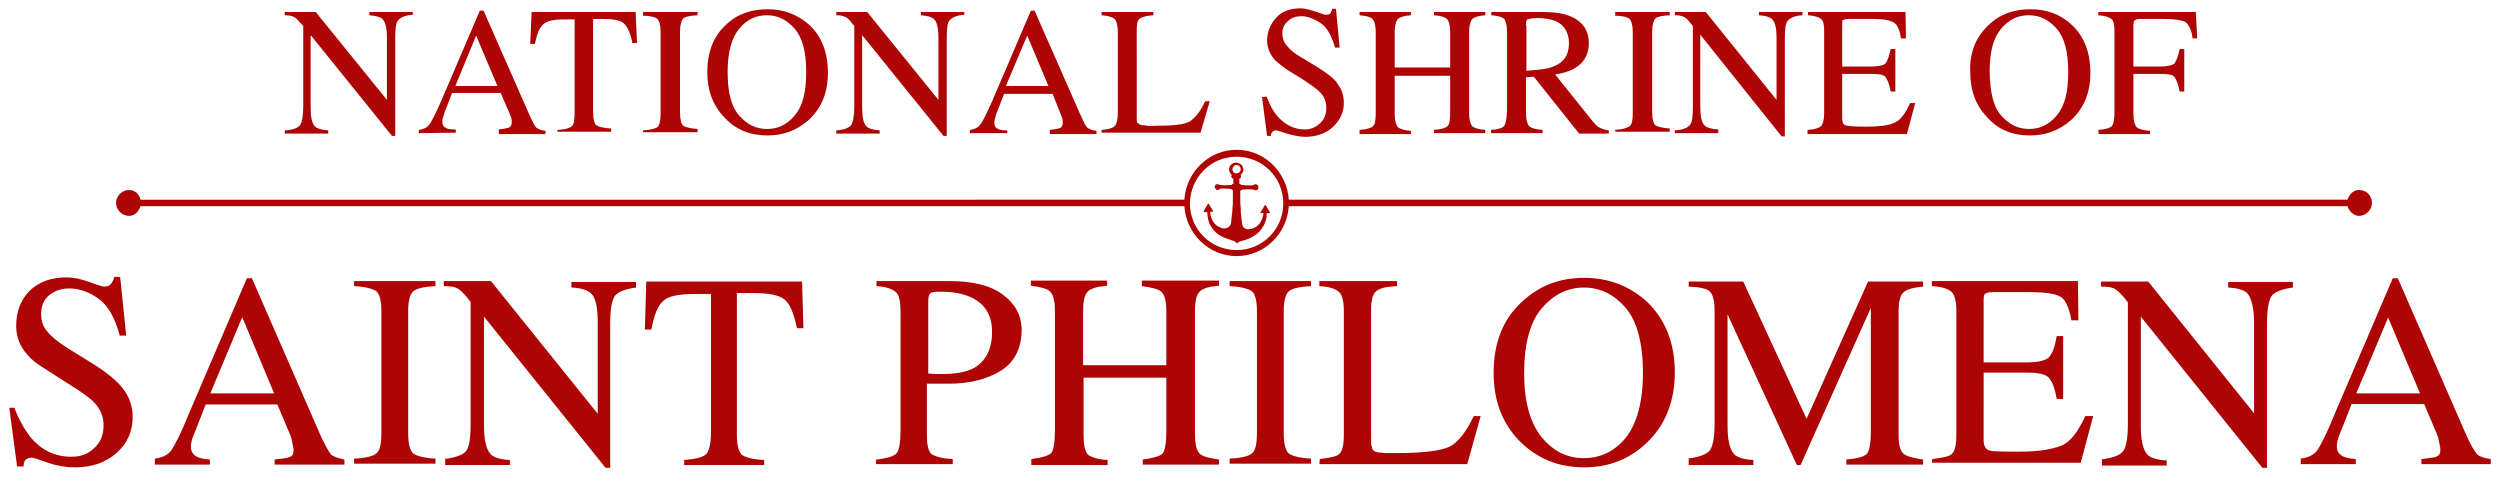 <?xml version="1.0" encoding="utf-8"?>
<!-- Generator: Adobe Illustrator 24.0.1, SVG Export Plug-In . SVG Version: 6.00 Build 0)  -->
<svg version="1.1" id="Layer_1" xmlns="http://www.w3.org/2000/svg" xmlns:xlink="http://www.w3.org/1999/xlink" x="0px" y="0px"
	 viewBox="0 0 540.8 103.2" style="enable-background:new 0 0 540.8 103.2;" xml:space="preserve">
<style type="text/css">
	.st0{fill:#AF0404;}
</style>
<path class="st0" d="M71,28.2c-1.4-0.1-2.4-0.4-2.8-0.8c-0.7-0.6-1-2-1-4.2V7.6l17.6,21.8h0.7v-21c0-2.1,0.1-3.5,0.7-4.1
	c0.6-0.6,1.5-1,3.1-1.1V2.6h-9.4v0.7c1.4,0.1,2.4,0.4,2.8,0.8c0.7,0.6,1,2,1,4.2v13.3l-15.4-19h-6.7v0.7c0.8,0,1.4,0.1,1.8,0.3
	c0.4,0.1,1,0.6,1.5,1.3l0.7,0.7V23c0,2.1-0.3,3.5-0.7,4.1c-0.6,0.6-1.5,1-3.2,1.1h-0.1v0.7H71V28.2z M98.5,28c-1,0-1.7-0.1-2-0.3
	c-0.6-0.3-0.8-0.7-0.8-1.4c0-0.3,0-0.7,0.3-1.4c0.1-0.6,0.8-2.1,1.8-4.8h10.5l1.7,3.9c0.3,0.6,0.4,1.1,0.6,1.5
	c0.1,0.4,0.1,0.8,0.1,1c0,0.6-0.3,1-0.6,1.1c-0.4,0.1-1.1,0.3-2.2,0.4V29H118v-0.7c-0.8-0.1-1.5-0.3-2-0.7c-0.4-0.4-0.8-1.3-1.5-2.8
	l-9.9-22.5h-0.8l-8.3,19.4c-1.3,2.9-2.1,4.6-2.7,5.3c-0.4,0.6-1.3,1-2.2,1.1v0.7l8-0.1V28z M103,7.7l4.6,10.9h-9.1L103,7.7z
	 M117.6,5.2c0.8-0.7,2.2-1,4.5-1h2.2v19.9c0,1.7-0.1,2.8-0.6,3.2c-0.4,0.4-1.4,0.7-3.1,0.8v0.4h11.6v-0.7c-1.7-0.1-2.8-0.4-3.2-0.7
	c-0.4-0.3-0.7-1.3-0.7-2.8V4.1h2.2c2.2,0,3.8,0.3,4.5,1c0.7,0.7,1.4,2.1,1.8,4.2h1l-0.3-6.7H115l-0.3,6.9h1
	C116.2,7.2,116.7,5.9,117.6,5.2z M150.9,27.9c-1.5-0.1-2.7-0.4-3.1-0.7c-0.4-0.3-0.7-1.3-0.7-2.8V6.8c0-1.4,0.3-2.4,0.7-2.8
	c0.4-0.4,1.4-0.6,3.1-0.7V2.6h-11.8v0.8c1.5,0,2.7,0.3,3.1,0.7c0.4,0.4,0.7,1.4,0.7,2.8v17.8c0,1.5-0.3,2.5-0.7,2.8
	c-0.4,0.3-1.4,0.6-3.1,0.7v0.4h11.8V27.9z M166,29.3c3.5,0,6.4-1.1,9-3.4c2.7-2.5,4.1-5.9,4.1-10.2c0-4.2-1.3-7.7-3.9-10.2
	C172.5,3.1,169.6,2,166,2c-3.6,0-6.7,1.1-9.1,3.5c-2.7,2.5-3.9,6-3.9,10.1s1.3,7.4,3.8,9.9C159.1,28,162.2,29.3,166,29.3z
	 M159.9,6.2c1.7-2,3.6-2.9,6-2.9c2.4,0,4.3,1,6,2.9c1.7,2,2.5,5,2.5,9.4s-0.8,7.4-2.5,9.4c-1.7,2-3.6,2.9-6,2.9c-2.4,0-4.3-1-6-2.9
	s-2.5-5-2.5-9.5C157.4,11.2,158.3,8.2,159.9,6.2z M190.3,28.2c-1.4-0.1-2.4-0.4-2.8-0.8c-0.7-0.6-1-2-1-4.2V7.6l17.6,21.8h0.7v-21
	c0-2.1,0.1-3.5,0.7-4.1c0.6-0.6,1.5-1,3.1-1.1V2.6h-9.4v0.7c1.4,0.1,2.4,0.4,2.8,0.8c0.7,0.6,1,2,1,4.2v13.3l-15.4-19h-6.7v0.7
	c0.8,0,1.4,0.1,1.8,0.3c0.4,0.1,1,0.6,1.5,1.3l0.6,0.7V23c0,2.1-0.3,3.5-0.7,4.1c-0.6,0.6-1.5,1-3.2,1.1v0.7h9.4V28.2z M217.9,28.2
	c-1,0-1.7-0.1-2-0.3c-0.6-0.3-0.8-0.7-0.8-1.4c0-0.4,0.1-0.8,0.3-1.4c0.1-0.6,0.8-2.1,1.8-4.8h10.5l1.5,3.8c0.3,0.6,0.4,1.1,0.6,1.5
	c0.1,0.4,0.1,0.8,0.1,1c0,0.6-0.3,1-0.6,1.1s-1.1,0.3-2.2,0.4V29h10.1v-0.7c-0.8-0.1-1.5-0.3-2-0.7c-0.4-0.4-0.8-1.3-1.5-2.8
	l-9.9-22.5h-0.8l-8.3,19.4c-1.3,2.9-2.1,4.6-2.7,5.3c-0.4,0.6-1.3,1-2.2,1.1v0.7h8.1V28.2z M222.2,7.7l4.6,10.9h-9.2L222.2,7.7z
	 M261.7,21.9h-1c-1.1,2.4-2.4,3.9-3.6,4.5c-1.3,0.6-3.6,0.8-7.1,0.8c-0.8,0-1.4,0.1-1.8,0c-0.4-0.1-0.7-0.1-1-0.1
	c-0.6,0-0.7-0.3-1-0.4s-0.3-0.6-0.3-1V6.5c0-1.3,0.1-2.1,0.7-2.5c0.6-0.4,1.5-0.6,2.9-0.7V2.6h-11.2v0.7c1.4,0.1,2.4,0.4,2.8,0.8
	c0.4,0.4,0.7,1.4,0.7,2.8v17.6c0,1.5-0.3,2.4-0.7,2.8c-0.4,0.4-1.4,0.7-2.8,0.8v0.6h21.4L261.7,21.9z M274.9,29.4
	c0-0.3,0.1-0.6,0.3-0.8c0.1-0.3,0.6-0.4,1-0.4c0.1,0,0.8,0.3,2.2,0.7c1.4,0.4,2.7,0.7,3.9,0.7c2.4,0,4.5-0.7,6-2.1
	c1.5-1.4,2.4-3.1,2.4-5.2c0-1.5-0.4-2.9-1.3-4.1c-0.8-1.3-2.4-2.4-4.6-3.8l-3.5-2.1c-1.4-0.8-2.4-1.7-2.9-2.4c-0.7-0.7-1-1.7-1-2.7
	c0-1.1,0.4-2,1.3-2.7c0.7-0.7,1.7-1,2.8-1c1.4,0,2.8,0.6,4.2,1.5c1.4,1,2.4,2.8,3.1,5.3h1l-0.8-8.4h-0.8c-0.1,0.4-0.3,0.7-0.4,1
	c-0.1,0.1-0.4,0.3-1,0.3c-0.3,0-1-0.3-2.2-0.7c-1.3-0.4-2.4-0.7-3.2-0.7c-2.2,0-4.1,0.6-5.3,2c-1.3,1.4-2,3.1-2,5
	c0,1.5,0.6,2.9,1.7,4.2c0.7,0.6,1.5,1.3,2.5,2l3.4,2.1c2,1.3,3.2,2.2,3.8,2.8c1,1,1.4,2.1,1.4,3.4c0,1.4-0.4,2.5-1.4,3.4
	c-0.8,0.8-2,1.3-3.2,1.3c-2.4,0-4.3-1-5.9-2.8c-1-1.1-1.7-2.5-2.4-4.3L273,21l1.1,8.4H274.9z M305.2,28.3c-1.4-0.1-2.4-0.4-2.8-0.8
	c-0.4-0.4-0.7-1.4-0.7-2.8v-8.3h12v7.7c0,1.7-0.1,2.8-0.6,3.2c-0.4,0.4-1.4,0.7-2.9,0.8v0.7h11.1v-0.7c-1.4-0.1-2.4-0.4-2.8-0.8
	c-0.4-0.4-0.7-1.4-0.7-2.8V6.9c0-1.4,0.3-2.4,0.7-2.8c0.4-0.4,1.4-0.7,2.8-0.8V2.6h-11.1v0.7c1.4,0.1,2.4,0.4,2.8,0.8
	c0.4,0.4,0.7,1.4,0.7,2.8v7.7h-12V6.9c0-1.4,0.3-2.4,0.7-2.8c0.4-0.4,1.4-0.7,2.8-0.8V2.6h-11.1v0.7c1.4,0.1,2.4,0.4,2.8,0.8
	c0.4,0.4,0.7,1.4,0.7,2.8v17.2c0,1.8-0.1,2.8-0.6,3.2c-0.4,0.4-1.4,0.7-2.9,0.8V29h11.1V28.3z M325.3,27.3c-0.3,0.4-1.3,0.7-2.8,0.8
	l0.1,0.7h11.1v-0.7c-1.5-0.1-2.5-0.4-2.9-0.8c-0.4-0.4-0.7-1.4-0.7-2.8v-7.8l1.7-0.1l9.8,12.3h6.4v-0.7c-0.8-0.1-1.4-0.3-2-0.6
	c-0.6-0.3-1-0.8-1.5-1.4l-8.1-10.1c2.2-0.3,4.1-1,5.3-2.1c1.3-1.1,2-2.7,2-4.6c0-2.9-1.4-4.9-4.3-6c-1.5-0.6-3.5-0.8-5.7-0.8h-11.1
	v0.7c1.4,0.1,2.4,0.4,2.8,0.8c0.3,0.4,0.6,1.4,0.6,2.8v17.2C325.9,25.8,325.7,26.9,325.3,27.3z M330.1,5.5c0-0.7,0-1,0.3-1.3
	c0.3-0.1,1-0.3,2.1-0.3c1.7,0,3.1,0.3,4.1,0.7c1.8,0.8,2.8,2.5,2.8,4.8c0,2.4-1.1,4.1-3.2,4.9c-1.1,0.6-3.2,0.8-6,1V5.5z
	 M352.5,27.3c-0.6,0.4-1.5,0.7-3.2,0.8h0.1v0.4h11.8v-0.7c-1.5-0.1-2.7-0.4-3.1-0.7c-0.4-0.3-0.7-1.3-0.7-2.8V6.8
	c0-1.4,0.3-2.4,0.7-2.8c0.4-0.4,1.4-0.6,3.1-0.7V2.6h-11.8v0.8c1.5,0,2.7,0.3,3.1,0.7c0.4,0.4,0.7,1.4,0.7,2.8v17.6
	C353.2,26.1,353,26.9,352.5,27.3z M371.6,28c-1.4-0.1-2.4-0.4-2.8-0.8c-0.7-0.6-1-2-1-4.2V7.5l17.6,22h0.7v-21
	c0-2.1,0.1-3.5,0.7-4.1c0.6-0.6,1.5-1,3.1-1.1V2.6h-9.4v0.7c1.4,0.1,2.4,0.4,2.8,0.8c0.7,0.6,1,2,1,4.2v13.3L369,2.6h-6.7v0.7
	c0.8,0,1.4,0.1,1.8,0.3c0.4,0.1,1,0.6,1.5,1.3l0.6,0.7V23c0,2.1-0.1,3.5-0.7,4.1c-0.6,0.6-1.5,1-3.2,1.1v0.6h9.4V28z M414.3,22.3
	h-1.1c-1.1,2.4-2.2,3.8-3.5,4.3c-1.4,0.6-3.4,0.8-6,0.8c-2.5,0-3.9-0.1-4.5-0.3c-0.4-0.1-0.7-0.6-0.7-1.4V16h6.2
	c1.7,0,2.8,0.1,3.2,0.7c0.4,0.6,0.8,1.5,1.1,3.1h1v-9.2h-1c-0.3,1.5-0.7,2.5-1.1,3.1c-0.4,0.4-1.5,0.7-3.2,0.7h-6.2V5.5
	c0-0.6,0-1,0.1-1.1c0.1-0.1,0.6-0.3,1.1-0.3h5.5c2.2,0,3.8,0.3,4.5,0.8c0.7,0.4,1.3,1.7,1.5,3.4h1.1l-0.1-5.7h-21.1v0.7
	c1.4,0.1,2.4,0.4,2.8,0.8c0.6,0.4,0.7,1.4,0.7,2.8v17.6c0,1.5-0.3,2.4-0.7,2.8c-0.4,0.4-1.4,0.7-2.8,0.8h-0.1V29h21.5L414.3,22.3z
	 M439.1,29.3c3.5,0,6.4-1.1,9-3.4c2.7-2.5,4.1-5.9,4.1-10.2c0-4.2-1.3-7.7-3.9-10.2c-2.5-2.4-5.5-3.5-9.1-3.5
	c-3.6,0-6.7,1.1-9.1,3.5c-2.7,2.5-4.1,6-3.9,10.1c0,4.1,1.3,7.4,3.8,9.9C432.2,28,435.3,29.3,439.1,29.3z M432.9,6.2
	c1.7-2,3.6-2.9,6-2.9c2.4,0,4.3,1,6,2.9c1.7,2,2.5,5,2.5,9.4s-0.8,7.4-2.5,9.4c-1.7,2-3.6,2.9-6,2.9c-2.4,0-4.3-1-6-2.9
	s-2.4-5-2.5-9.5C430.4,11.2,431.2,8.2,432.9,6.2z M456.8,27.3c-0.4,0.4-1.4,0.7-2.9,0.8L454,29h11.1v-0.7c-1.5-0.1-2.5-0.4-2.9-0.8
	c-0.4-0.4-0.7-1.4-0.7-2.8V16h5.7c1.7,0,2.8,0.1,3.2,0.7c0.4,0.6,0.8,1.5,1.1,3.1h1v-9.2h-1c-0.3,1.5-0.7,2.5-1.1,3.1
	c-0.4,0.4-1.5,0.7-3.2,0.7h-5.7V5.5c0-0.6,0.1-1,0.3-1.1s0.4-0.3,1-0.3h5.5c2.2,0,3.8,0.3,4.5,0.7c0.7,0.6,1.3,1.7,1.5,3.5h1
	L475,2.6h-21.1v0.7c1.4,0.1,2.4,0.4,2.8,0.8c0.6,0.4,0.7,1.4,0.7,2.8v17.2C457.4,25.9,457.2,26.9,456.8,27.3z M19.8,78.5l-5.2-3.2
	c-2-1.3-3.4-2.4-4.3-3.5c-1-1.1-1.4-2.4-1.4-3.9c0-1.8,0.6-3.1,1.8-4.1c1.3-1,2.7-1.4,4.3-1.4c2.1,0,4.2,0.7,6.3,2.2
	c2.1,1.5,3.6,4.2,4.6,8h1.4l-1.3-12.7h-1.3c-0.1,0.7-0.4,1.1-0.7,1.5c-0.3,0.4-0.8,0.6-1.5,0.6c-0.3,0-1.3-0.3-3.2-1s-3.5-1-4.9-1
	c-3.4,0-6,1-8,2.9c-2,2.1-2.9,4.5-2.9,7.6c0,2.4,0.8,4.5,2.5,6.3c0.8,1,2.1,2,3.6,2.9l5,3.2c2.9,1.8,4.9,3.2,5.7,4.1
	c1.4,1.4,2.1,3.1,2.1,5c0,2.1-0.7,3.8-2.1,5c-1.4,1.3-2.9,1.8-4.9,1.8c-3.5,0-6.4-1.4-8.8-4.2c-1.3-1.7-2.5-3.8-3.5-6.4H2l1.7,12.7
	h1.4c0-0.6,0.1-1,0.4-1.4C5.8,99.2,6.2,99,6.9,99c0.3,0,1.5,0.4,3.5,1.1c2,0.7,3.9,1,5.7,1c3.8,0,6.7-1,9.1-3.1
	c2.4-2.1,3.5-4.8,3.5-7.8c0-2.2-0.7-4.3-2-6C25.4,82.4,23,80.5,19.8,78.5z M69.3,94.1L54.5,60.2h-1.1L40.9,89.4
	c-1.8,4.5-3.2,7.1-3.9,8.1c-0.8,1-2,1.5-3.5,1.7v1.3h11.9v-1.1c-1.4-0.1-2.2-0.3-2.8-0.6c-0.8-0.4-1.3-1.1-1.3-2.1
	c0-0.6,0.1-1.3,0.4-2.1c0.3-0.8,1.3-3.2,2.8-7.1h15.5l2.4,5.7c0.4,0.8,0.7,1.7,0.8,2.4c0.1,0.7,0.3,1.3,0.3,1.5c0,1-0.1,1.4-0.7,1.7
	c-0.6,0.3-1.7,0.4-3.4,0.6v1.1h15.1v-1.1c-1.4-0.3-2.4-0.6-2.9-1.1C71.1,97.7,70.3,96.3,69.3,94.1z M45.5,85.1l6.9-16.5l6.9,16.5
	H45.5z M76.6,61.9c2.5,0.1,4.1,0.6,4.8,1.1c0.7,0.6,1.1,2,1.1,4.2v26.6c0,2.4-0.4,3.8-1.1,4.3c-0.7,0.6-2.4,1-4.8,1.1v1.1h17.6v-1.1
	c-2.5-0.1-4.1-0.6-4.8-1.1c-0.7-0.6-1.1-2.1-1.1-4.3V67.2c0-2.1,0.4-3.6,1.1-4.2c0.7-0.6,2.4-1,4.8-1.1v-1.1H76.6V61.9z M123.7,62.2
	c2.1,0.1,3.5,0.6,4.2,1.3c1,1,1.4,3.1,1.4,6.3v19.7l-23.1-28.7H96v1.1c1.3,0,2.2,0.1,2.8,0.4c0.6,0.3,1.4,1,2.2,2l0.8,1v26.3
	c0,3.2-0.3,5.2-1,6s-2.2,1.4-4.8,1.7h0.3v1.3h14v-1.1c-2.2-0.1-3.6-0.6-4.2-1.3c-1-1.1-1.4-3.2-1.4-6.4V68.5l26.3,32.7h1V69.9
	c0-3.1,0.4-5.2,1.1-6c0.7-0.8,2.2-1.4,4.5-1.7V61h-14V62.2z M139.8,60.9l-0.3,10.4h1.4c0.6-3.2,1.4-5.3,2.7-6.3
	c1.1-1,3.4-1.4,6.7-1.4h3.5v29.8c0,2.5-0.4,4.1-1,4.8c-0.7,0.7-2.2,1.1-4.8,1.3v1.1h17.3v-1.1c-2.5-0.1-4.1-0.6-4.8-1.1
	c-0.7-0.6-1.1-2.1-1.1-4.3V63.4h3.4c3.5,0,5.7,0.4,6.9,1.4c1.1,0.8,2,2.9,2.7,6.2h1.4l-0.3-10.1H139.8z M205.3,60.8h-15.7v1.1
	c2.2,0.1,3.5,0.7,4.2,1.3c0.7,0.6,1,2,1,4.1v25.9c0,2.5-0.3,4.1-0.8,4.8c-0.6,0.7-2,1.1-4.2,1.4h-0.3v1h16.6v-1.1
	c-2.4-0.1-3.9-0.6-4.6-1.1c-0.7-0.6-1-2-1-4.2V83h4.8c4.5,0,8.3-1,11.2-2.8c2.9-1.8,4.5-4.8,4.5-8.8c0-3.2-1.4-5.7-4.1-7.7
	C214.2,61.7,210.3,60.8,205.3,60.8z M210.3,79.8c-1.5,0.7-3.6,1.1-6.4,1.1h-1c-0.3,0-1,0-2.1-0.1V65.2c0-0.8,0.1-1.4,0.4-1.7
	s1-0.4,2.2-0.4c2.7,0,4.8,0.4,6.4,1.1c3.2,1.4,4.8,3.9,4.8,7.6C214.6,75.7,213.1,78.4,210.3,79.8z M247,61.9
	c2.2,0.3,3.6,0.6,4.3,1.3c0.7,0.7,1,2.1,1,4.2v11.6h-18V67.3c0-2.2,0.3-3.5,1-4.2c0.6-0.7,2-1.1,4.2-1.3v-1.1h-16.5v1.1
	c2.1,0.3,3.5,0.6,4.2,1.3c0.7,0.7,1,2.1,1,4.2v25.9c0,2.5-0.3,4.2-0.8,4.8c-0.6,0.6-2,1-4.3,1.3v1.3h16.5v-1.1
	c-2.1-0.1-3.5-0.6-4.2-1.1c-0.7-0.7-1-2.1-1-4.2V81.7h17.9v11.6c0,2.5-0.3,4.2-0.8,4.8c-0.6,0.6-2,1-4.3,1.3v1.1h16.5v-1.1
	c-2.1-0.3-3.5-0.6-4.2-1.3c-0.7-0.7-1-2.1-1-4.2V67.3c0-2.2,0.3-3.5,1-4.2c0.6-0.7,2-1.1,4.2-1.3v-1.1H247V61.9z M266,61.9
	c2.5,0.1,4.1,0.6,4.8,1.1c0.7,0.6,1.1,2,1.1,4.2v26.6c0,2.4-0.4,3.8-1.1,4.3c-0.7,0.6-2.4,1-4.8,1.1v1.1h17.6v-1.1
	c-2.5-0.1-4.1-0.6-4.8-1.1c-0.7-0.6-1.1-2.1-1.1-4.3V67.2c0-2.1,0.4-3.6,1.1-4.2c0.7-0.6,2.4-1,4.8-1.1v-1.1H266V61.9z M313.4,96.7
	c-1.8,0.8-5.5,1.3-10.8,1.3h-2.8c-0.4,0-1-0.1-1.4-0.1c-0.8-0.1-1.3-0.3-1.5-0.7c-0.1-0.4-0.3-0.8-0.3-1.5V66.9c0-2,0.4-3.4,1.1-3.9
	c0.8-0.7,2.2-1,4.5-1.1v-1.1h-16.8v1.1c2.2,0.1,3.6,0.6,4.3,1.3c0.7,0.7,1,2.1,1,4.2v26.6c0,2.2-0.3,3.6-1,4.2
	c-0.6,0.6-2,0.8-4.2,1.1l-0.1,1.1h32l2.9-10.4h-1.5C317.1,93.6,315.2,95.9,313.4,96.7z M342.7,60.1c-5.5,0-9.9,1.8-13.6,5.3
	c-4.1,3.8-6,9-6,15.2c0,6,1.8,10.9,5.6,14.8c3.8,3.8,8.4,5.7,14,5.7c5.3,0,9.8-1.8,13.4-5.2c4.1-3.8,6.2-9,6.2-15.4
	c0-6.3-2.1-11.5-6-15.2C352.6,61.9,348,60.1,342.7,60.1z M351.6,94.8c-2.4,2.9-5.5,4.3-9,4.3c-3.6,0-6.6-1.5-9.1-4.5
	c-2.5-3.1-3.8-7.7-3.8-13.9c0-6.3,1.3-11.1,3.8-14c2.5-2.9,5.5-4.5,9.1-4.5c3.5,0,6.4,1.4,9,4.3c2.5,2.9,3.8,7.7,3.8,14.1
	C355.4,87.2,354,91.8,351.6,94.8z M390.8,90.6l-13.7-29.7h-11.8V62c2.4,0.1,3.9,0.4,4.6,1.1c0.7,0.7,1,2.1,1,4.2v24.2
	c0,3.2-0.4,5.2-1.1,6c-0.7,0.8-2.2,1.4-4.8,1.7c0,0,0.3,0,0.3,0v1.4h14v-1.1c-2.2-0.1-3.6-0.6-4.2-1.3c-1-1.1-1.4-3.2-1.4-6.4V68
	l15,32.6h0.8l15.2-34v26.7c0,2.5-0.3,4.1-0.8,4.8c-0.6,0.7-2.1,1.1-4.5,1.3v1.1h16.6v-1.1c-2.2-0.3-3.6-0.7-4.3-1.3
	c-0.7-0.7-1-2-1-4.2V67.5c0-2.1,0.3-3.5,1-4.2c0.7-0.7,2.1-1.1,4.3-1.3v-1.1h-11.9L390.8,90.6z M445.9,96.4c-2,0.8-4.9,1.3-9,1.3
	c-3.8,0-6,0-6.7-0.3c-0.7-0.3-1.1-1-1.1-2.1V80.6h9.2c2.5,0,4.2,0.3,4.9,1.1c0.7,0.8,1.3,2.2,1.7,4.6h1.4V72.7h-1.4
	c-0.4,2.4-1,3.9-1.7,4.6c-0.7,0.7-2.4,1.1-4.9,1.1h-9.2V65.1c0-0.7,0-1.3,0.3-1.5c0.3-0.3,0.8-0.4,1.7-0.4h8.1
	c3.5,0,5.7,0.4,6.7,1.1c1,0.7,1.7,2.4,2.2,5h1.5l-0.1-8.5h-31.6v1.1c2.2,0.1,3.6,0.6,4.3,1.3c0.7,0.7,1,2.1,1,4.2v26.6
	c0,2.2-0.3,3.6-1,4.2c-0.6,0.6-2,0.8-4.2,1.1l-0.1,0.8h32.2l2.7-10.1h-1.7C449.5,93.4,447.9,95.6,445.9,96.4z M482,62.2
	c2.1,0.1,3.6,0.6,4.2,1.3c0.8,1,1.4,3.1,1.4,6.3v19.6l-22.9-28.5h-10.2v1.1c1.3,0,2.2,0.1,2.8,0.4c0.6,0.3,1.4,1,2.2,2l0.8,1v26.3
	c0,3.2-0.4,5.2-1.1,6c-0.7,0.8-2.2,1.4-4.8,1.7h0.3v1.3h14v-1.1c-2.2-0.1-3.6-0.6-4.2-1.3c-1-1.1-1.4-3.2-1.4-6.4V68.5l26.3,32.7h1
	V69.9c0-3.1,0.4-5.2,1.1-6c0.7-0.8,2.2-1.4,4.5-1.7V61h-14V62.2z M535.9,98.3c-0.6-0.6-1.4-2-2.4-4.2l-14.8-33.9h-1.1l-12.5,29.2
	c-1.8,4.5-3.2,7.1-3.9,8.1c-0.8,1-2,1.5-3.5,1.7v1.1v0.1h11.9v-1.1c-1.4-0.1-2.2-0.3-2.8-0.6c-0.8-0.4-1.3-1.1-1.3-2.1
	c0-0.6,0.1-1.3,0.4-2.1c0.3-0.8,1.3-3.2,2.8-7.1h15.7l2.4,5.7c0.4,0.8,0.7,1.7,0.8,2.4c0.1,0.7,0.3,1.3,0.3,1.5c0,1-0.1,1.4-0.7,1.7
	c-0.4,0.3-1.7,0.4-3.4,0.6v1.1h15v-1.1C537.4,99.1,536.4,98.8,535.9,98.3z M509.7,85.1l6.9-16.4l6.9,16.4H509.7z M267.5,55.4
	c6,0,10.9-4.8,11.3-10.8h229c0.4,1.1,1.3,2.1,2.5,2.1c1.5,0,2.8-1.3,2.8-2.8c0-1.5-1.1-2.8-2.8-2.8c-1.3,0-2.1,1-2.5,2.1h-229
	c-0.4-6-5.3-10.8-11.3-10.8c-6,0-10.9,4.8-11.3,10.8H30.4c-0.3-1.3-1.3-2.1-2.5-2.1c-1.5,0-2.8,1.3-2.8,2.8c0,1.5,1.3,2.8,2.8,2.8
	c1.3,0,2.1-1,2.5-2.1h225.8C256.6,50.6,261.5,55.4,267.5,55.4z M267.5,33.9c5.6,0,10.1,4.5,10.1,10.1c0,5.6-4.5,10.1-10.1,10.1
	c-5.6,0-10.1-4.5-10.1-10.1C257.5,38.4,261.9,33.9,267.5,33.9z M261,45.9c0.1,0,0.2,0,0.2,0.2c0,0.2,0,0.4,0,0.6
	c0.1,0.5,0.2,1.1,0.4,1.6c0.2,0.4,0.4,0.8,0.7,1.2c0.4,0.5,0.9,1,1.4,1.3c0.4,0.3,0.9,0.5,1.4,0.7c0.5,0.2,0.9,0.3,1.4,0.5
	c0.4,0.1,0.7,0.2,1,0.6c0.1,0.1,0.1,0.1,0.2,0c0,0,0.1-0.1,0.1-0.1c0.2-0.2,0.5-0.3,0.8-0.4c0.2,0,0.3-0.1,0.5-0.1
	c0.6-0.2,1.2-0.4,1.7-0.7c0.5-0.3,0.9-0.5,1.3-0.9c0.5-0.4,0.9-1,1.2-1.5c0.3-0.5,0.4-1,0.6-1.5c0.1-0.4,0.1-0.8,0.1-1.1
	c0-0.2,0-0.2,0.2-0.2c0.1,0,0.3,0,0.4,0c0.1,0,0.1,0,0.1-0.1c0-0.1,0-0.1,0-0.1c-0.3-0.5-0.6-1-0.9-1.5c-0.1-0.1-0.1-0.1-0.2,0
	c-0.3,0.5-0.6,1-0.9,1.5c-0.1,0.1,0,0.2,0.1,0.2c0.1,0,0.3,0,0.4,0c0.1,0,0.2,0,0.1,0.2c-0.1,0.6-0.3,1.2-0.6,1.7
	c-0.2,0.4-0.5,0.7-0.9,1c-0.6,0.4-1.2,0.6-1.9,0.6c-0.7-0.1-1.1-0.5-1.2-1.2c-0.1-0.5-0.1-1.1-0.2-1.6c-0.1-0.6-0.1-1.1-0.1-1.7
	c-0.1-0.8-0.1-1.5-0.1-2.3c0,0,0-0.1,0-0.1c0-0.5,0-0.9,0-1.4c0,0,0-0.1,0.1-0.1c0.1,0,0.2-0.1,0.2-0.1c0,0,0.1,0,0.1-0.1
	c0.2,0,0.3,0,0.5,0c0.6-0.1,1.3,0,1.9,0c0,0,0.1,0,0.1,0c0.4,0.3,0.9,0.2,1-0.3c0.1-0.2,0-0.5-0.2-0.7c-0.3-0.2-0.5-0.2-0.8,0
	c-0.1,0.1-0.2,0.1-0.4,0.1c-0.1,0-0.2,0-0.3,0c-0.6,0-1.3,0-1.9-0.1c-0.1,0-0.2,0-0.2-0.1c0-0.1-0.1-0.1-0.2-0.1
	c-0.1,0-0.1,0-0.1-0.1c0-0.1,0-0.2,0-0.3c0-0.2,0-0.5,0-0.7c0-0.1,0-0.1,0.1-0.1c0.1,0,0.2-0.1,0.2-0.2c0,0,0-0.1,0-0.1
	c0.1-0.1,0.1-0.3,0-0.4c0-0.1,0-0.1,0-0.1c0.2-0.2,0.4-0.4,0.5-0.7c0.2-0.5,0-1-0.3-1.4c-0.4-0.4-0.9-0.6-1.5-0.5
	c-0.6,0.1-1.1,0.6-1.2,1.2c-0.1,0.6,0.1,1,0.5,1.4c0.1,0.1,0.1,0.1,0,0.2c-0.1,0.1-0.1,0.2,0,0.3c0.1,0.1,0.1,0.1,0.1,0.2
	c0,0.1,0.1,0.1,0.2,0.1c0.1,0,0.1,0,0.1,0.1c0,0.3,0,0.7,0,1c0,0.1,0,0.1-0.1,0.1c-0.1,0-0.1,0-0.2,0.1c0,0.1-0.1,0.1-0.2,0.1
	c-0.1,0-0.1,0-0.2,0c-0.7,0.1-1.5,0.1-2.2,0c0,0-0.1,0-0.1,0c-0.4-0.3-0.9-0.2-1,0.3c-0.1,0.2,0.1,0.5,0.3,0.7
	c0.3,0.2,0.5,0.1,0.8-0.1c0,0,0.1-0.1,0.1-0.1c0.3,0,0.7,0,1,0c0.4,0,0.9,0,1.3,0.1c0.1,0,0.2,0,0.2,0.1c0,0.1,0.1,0.1,0.1,0.1
	c0.1,0,0.1,0,0.1,0.1c0,0.1,0,0.2,0,0.4c0,0.6,0,1.2,0,1.7c0,0.6,0,1.2-0.1,1.8c0,0.4,0,0.8-0.1,1.2c-0.1,0.6-0.1,1.3-0.2,1.9
	c0,0.3-0.2,0.6-0.4,0.8c-0.3,0.3-0.7,0.4-1.1,0.4c-0.4,0-0.7-0.1-1-0.3c-0.2-0.1-0.5-0.2-0.7-0.4c-0.5-0.4-0.9-1-1.1-1.7
	c-0.1-0.3-0.2-0.6-0.2-1c0-0.1,0-0.2,0.1-0.2c0.1,0,0.3,0,0.4,0c0.1,0,0.2-0.1,0.1-0.2c-0.1-0.2-0.2-0.3-0.3-0.5
	c-0.2-0.3-0.4-0.7-0.6-1c-0.1-0.1-0.1-0.1-0.2,0c-0.3,0.5-0.6,1-0.9,1.5c-0.1,0.1,0,0.2,0.1,0.2C260.7,45.9,260.8,45.9,261,45.9z
	 M266.6,36.6c0-0.5,0.4-0.9,0.9-0.9c0.5,0,0.9,0.4,0.9,0.9c0,0.4-0.4,0.9-0.9,0.9C267,37.6,266.6,37.1,266.6,36.6z"/>
</svg>
